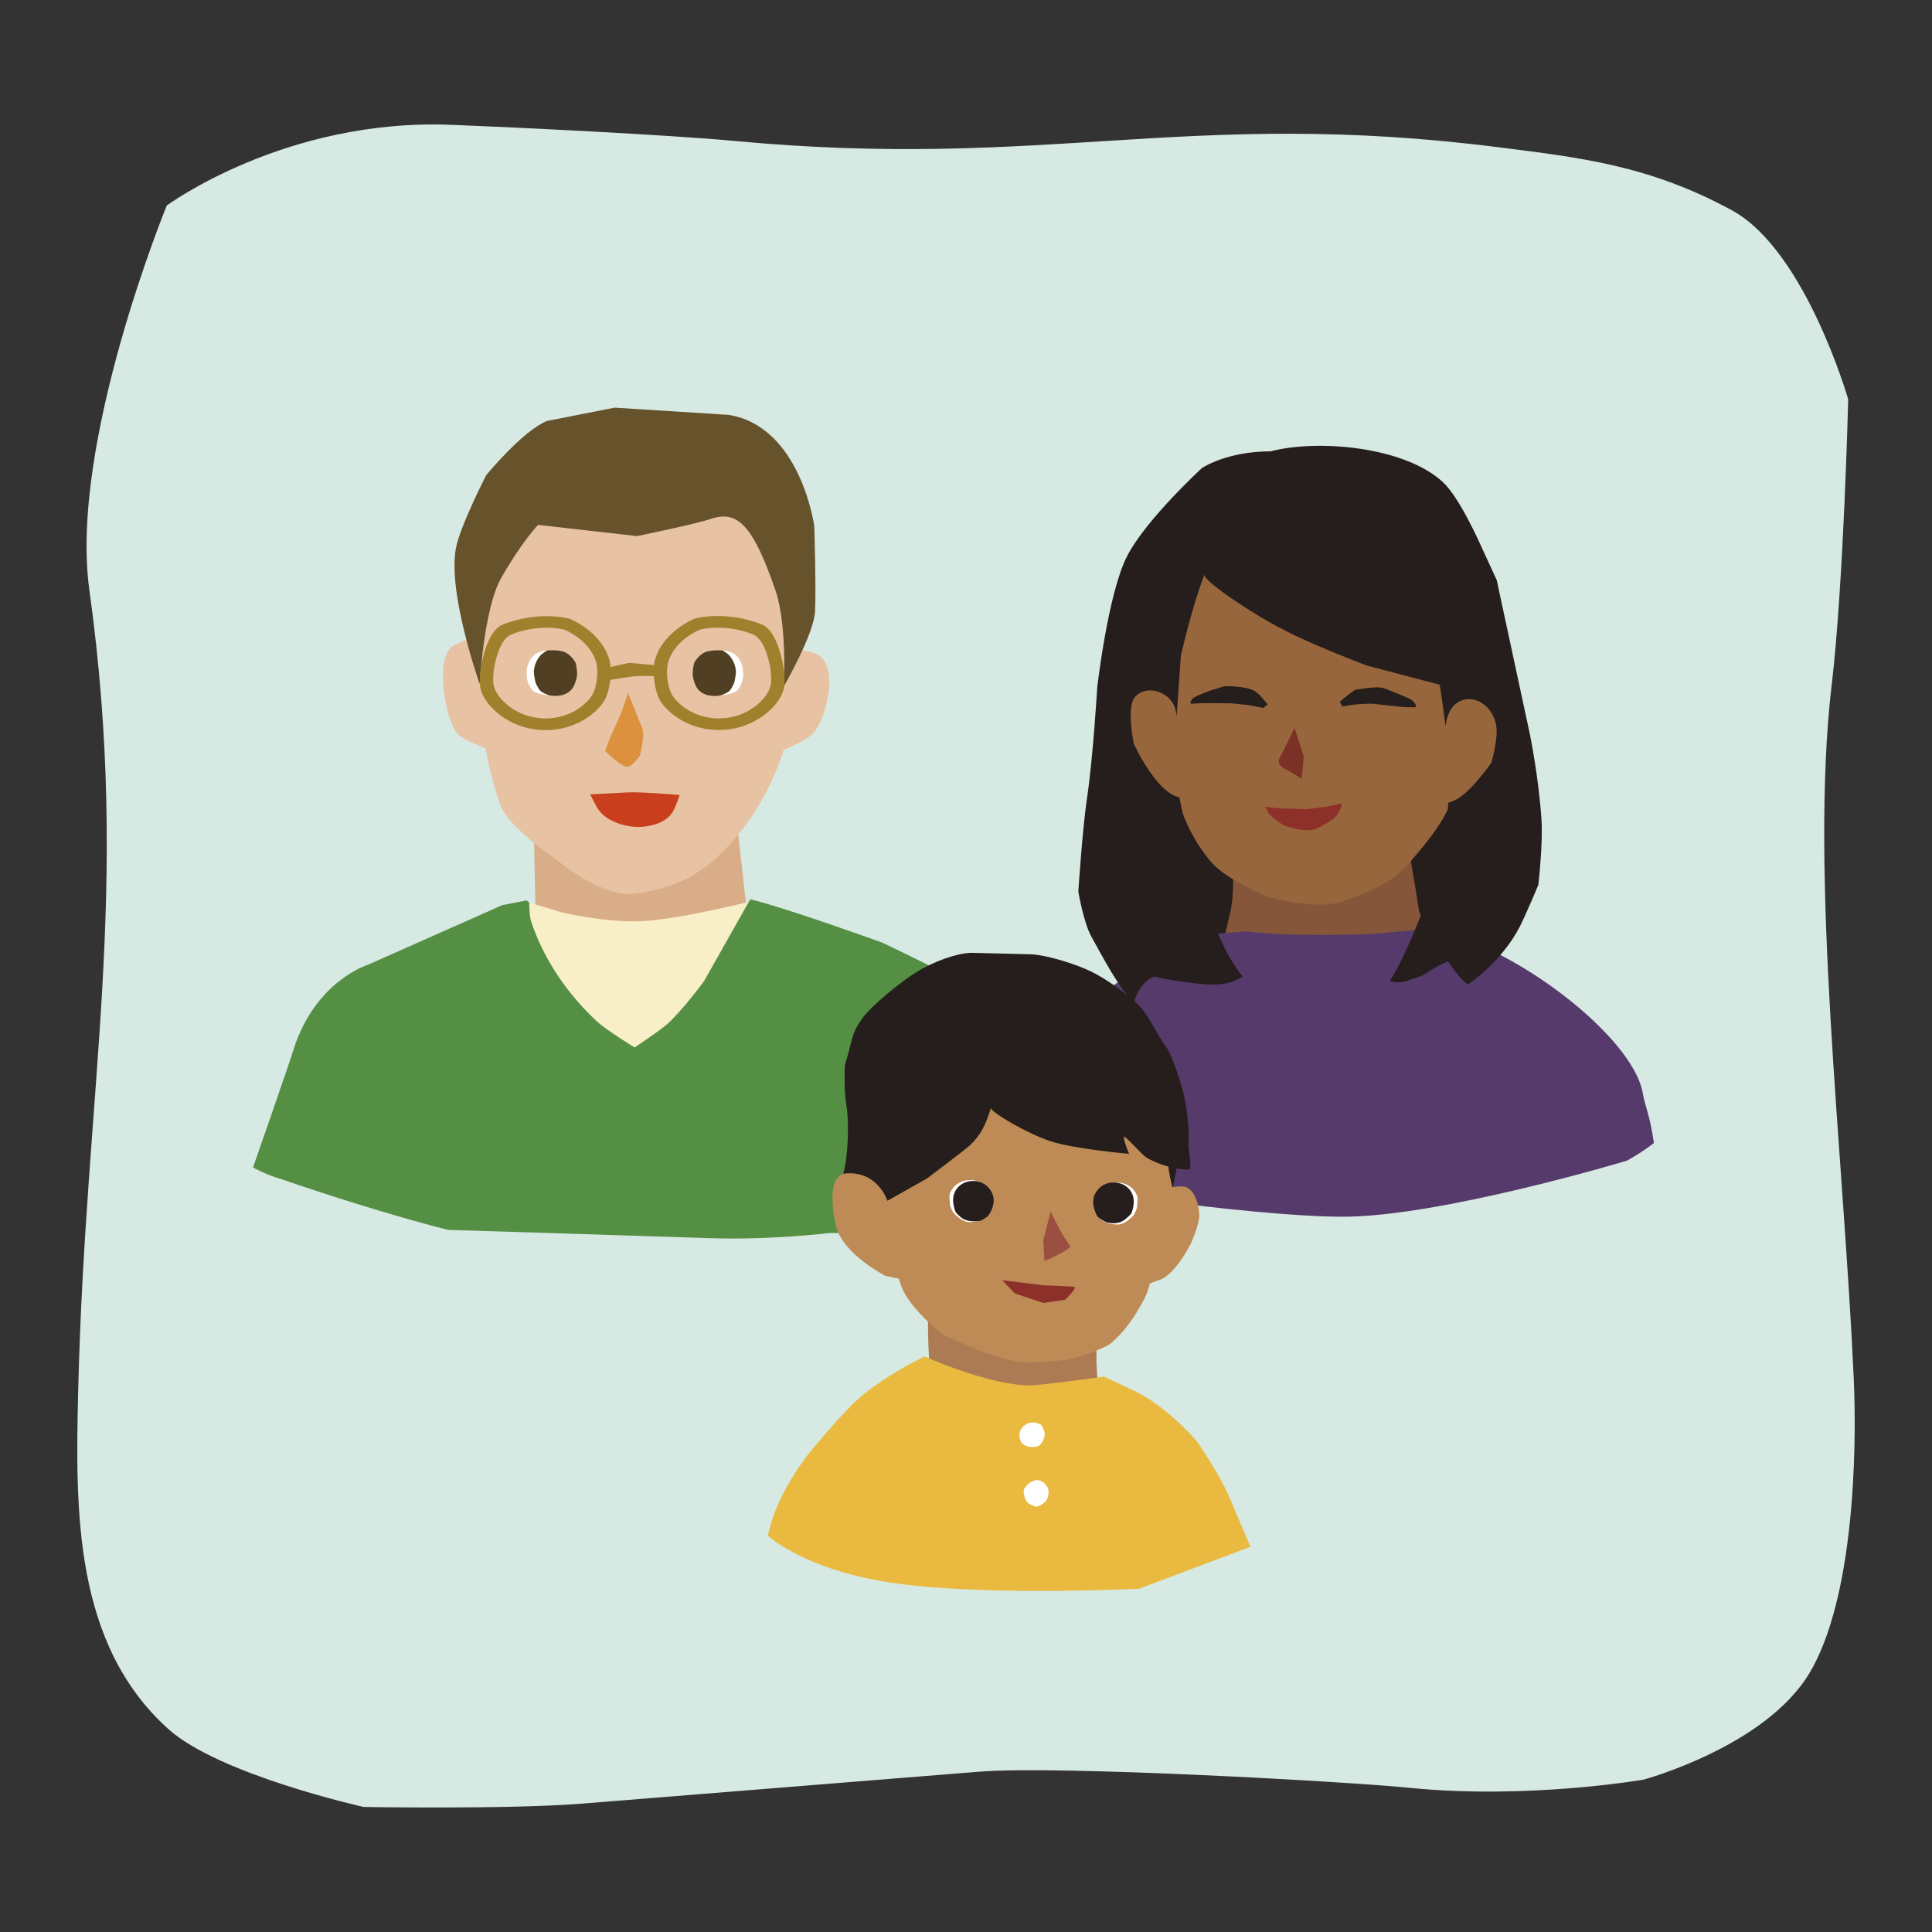 <?xml version="1.0" encoding="UTF-8"?><svg id="_레이어_1" xmlns="http://www.w3.org/2000/svg" viewBox="0 0 500 500"><rect x="0" y="0" width="500" height="500" fill="#333333" stroke="none"/><defs><style>.cls-1{fill:#8d3029;}.cls-2{fill:#e7c2a3;}.cls-3{fill:#a1802d;}.cls-4{fill:#db913e;}.cls-5{fill:#513f23;}.cls-6{fill:#9b4f41;}.cls-7{fill:#fff;}.cls-8{fill:#e9ba3f;}.cls-9{fill:none;}.cls-10{fill:#f8eec7;}.cls-11{fill:#573a6c;}.cls-12{fill:#ad7b53;}.cls-13{fill:#be8b56;}.cls-14{fill:#251e1c;}.cls-15{fill:#98663c;}.cls-16{fill:#c93f1e;}.cls-17{fill:#548f43;}.cls-18{fill:#66532b;}.cls-19{fill:#d9ad87;}.cls-20{fill:#7c3127;}.cls-21{fill:#855639;}.cls-22{fill:#d7e9e3;}</style></defs><rect class="cls-9" width="500" height="500"/><path class="cls-22" d="M474.02,177.5c3.15-26.92,4.29-74.16,4.29-74.16,0,0-11.06-38.53-30.06-48.89-21.47-11.7-39.32-13.65-60.12-16.3-80.84-10.3-116.79,5.93-198.01-1.67-16.93-1.58-56.47-3.52-73.48-4.18-42.94-1.67-73.48,20.89-73.48,20.89,0,0-25.29,61.56-20.04,99.44,10.84,78.24-1.02,128.66-2.89,207.45-.73,30.77-1.18,65.34,23.34,87.4,13.16,11.83,50.53,20.16,50.53,20.16,0,0,37.67.65,56.45-.86,34.29-2.76,68.59-5.51,102.88-8.27,20.61-1.66,96.15,2.63,111.08,4.15,30.78,3.13,60.84-2.09,60.84-2.09,0,0,31.52-8.5,42.94-27.58,11.23-18.75,12.39-55.85,11.45-76.46-2.69-58.9-11.45-130.15-5.73-179.04Z"/><path class="cls-19" d="M192.26,201.09c.79,3.3-1.64,11.17-1.64,11.17,0,0,2.92,25.2,3.13,28.44.37,5.6-4.81,9.63-8.23,15.77-4.88,8.78-13.27,19.78-23.46,17.99-10.46-1.84-23.18-19.3-23.31-28.52-.15-10.24-.55-28.98-.55-28.98,0,0,11.9,5.66,11.76,5.17l42.3-21.03Z"/><path class="cls-17" d="M261,268.02c-2.5-5.54-10.57-12.8-16.19-15.88-5.25-2.87-16.49-8.19-16.49-8.19,0,0-25.34-9.17-34.21-11.22-.61,3.85-23.56,9.3-23.56,9.3,0,0-16.68,1.6-25.42-2.12l-8.85-6.89-6.28,1.23-34.83,15.45s-13.61,4.18-19.22,21.98c-1.61,5.11-10.47,30.46-10.47,30.46,0,0,3.64,2.02,7.48,3.07,25.85,8.9,42.99,13.08,42.99,13.08,0,0,47.21,1.45,67.84,2.15,15.59.52,31.05-1.35,31.05-1.35,0,0,17.26.38,30.3-3.13,7.59-2.04,25.27-6.56,32.69-9.96-3.22-11.18-9.96-24.6-9.96-24.6,0,0-3.21-5.32-6.85-13.39Z"/><path class="cls-2" d="M154.28,118.13c-18.95,14.82-33.33,28.74-31.45,52.04.95,11.7,2.12,25.13,6.6,38,2.09,6,14.42,14.19,14.42,14.19,0,0,11.94,10.29,20.88,8.9,9.65-1.5,16.18-4.37,23.19-11.72,13.7-14.35,18.73-33.42,18.87-51.02.09-10.3-.4-21.17-6.38-30.36-6.34-9.73-17.67-15.62-28.43-21.15l-17.72,1.13Z"/><path class="cls-2" d="M130.71,170.8c-2.17-4.43-6.59-7.56-13.27-3.74-3.55,2.03-2.73,9.43-2.73,9.43,0,0,.4,9.15,3.63,13.32,1.65,2.13,11.27,5.28,11.27,5.28l1.11-24.3Z"/><path class="cls-2" d="M200.9,172.51c-.07-4.75,7.3-5.11,10.77-3.03,4.41,2.63,2.59,10.63,2.59,10.63,0,0-.83,6.52-4.05,9.91-1.22,1.28-7,3.93-7,3.93l-3.53.09s-.96-.36-.54-1.13l1.76-20.4Z"/><path class="cls-18" d="M141.48,108.97c-6.45,2.73-15.65,14.01-15.65,14.01,0,0-6.58,12.81-7.78,18.6-2.4,11.58,6.11,35.46,6.11,35.46,0,0,1.01-19.43,5.53-27.42,5.28-9.34,9.55-13.78,9.55-13.78l25.63,2.9s15.02-3.08,19-4.42c6.86-2.31,10.87,1.16,16.82,18.48,3.08,8.98,2.16,24.84,2.16,24.84,0,0,7.82-13.52,8.09-19.45.28-6.08-.2-21.98-.2-21.98,0,0-3.45-25.8-22.14-28.84l-29.54-1.87-17.56,3.46Z"/><path class="cls-4" d="M162.48,179.21c-.96,4.37-4.44,11.32-4.44,11.32l-1.44,3.78s4.25,4.4,5.96,4.12c1.09-.18,3.02-2.82,3.02-2.82.53-1.91,1.08-5.27.79-6.76l-3.9-9.63Z"/><path class="cls-7" d="M137.97,178.78c1,.92,4.68,1.27,4.68,1.27,0,0,2.64-.16,3.98-.93,1.54-.89,2.14-4.08,2.14-4.08,0,0,.05-1.88-.17-2.87-.43-1.92-2.88-3.48-3.48-3.59-2.5-.47-5.84-.64-7.62,1.74-1.77,2.37-1.62,6.53.48,8.45Z"/><path class="cls-5" d="M139.87,169.61c-.95,1.08-1.55,2.47-1.69,3.88-.11,1.12.44,3.23.44,3.23,0,0,.63,1.41,1.1,1.95.61.69,2.42,1.29,2.42,1.29,0,0,4.78,1.03,6.44-2.56.39-.84.76-2.14.77-2.88.02-1.51-.37-2.94-.37-2.94,0,0-.99-2.05-2.92-2.84-1.59-.64-4.4-.44-4.4-.44,0,0-1.29.74-1.8,1.31Z"/><path class="cls-7" d="M190.65,178.79c-1,.92-4.68,1.27-4.68,1.27,0,0-2.64-.16-3.98-.93-1.54-.89-2.14-4.08-2.14-4.08,0,0-.05-1.88.17-2.87.43-1.92,2.88-3.48,3.48-3.59,2.5-.47,5.84-.64,7.62,1.74,1.77,2.37,1.62,6.53-.48,8.45Z"/><path class="cls-5" d="M188.75,169.63c.95,1.08,1.55,2.47,1.69,3.88.11,1.12-.44,3.23-.44,3.23,0,0-.63,1.41-1.1,1.95-.61.69-2.42,1.29-2.42,1.29,0,0-4.78,1.03-6.44-2.56-.39-.84-.76-2.14-.77-2.88-.02-1.51.37-2.94.37-2.94,0,0,.99-2.05,2.92-2.84,1.59-.64,4.4-.44,4.4-.44,0,0,1.29.74,1.8,1.31Z"/><path class="cls-16" d="M152.73,205.59s6.92-.39,9.79-.52c3.69-.17,13.36.68,13.36.68,0,0-1.06,3.34-1.9,4.56-1.41,2.03-3.65,3.15-7.09,3.6-2.57.34-5.57-.13-8.15-1.33-2.01-.93-3.16-1.92-4.29-3.69l-1.72-3.3Z"/><path class="cls-3" d="M157.57,170.31c-2.32-7.09-10.13-10.18-10.13-10.18-5.24-1.31-12.16-.66-17.46,1.57-4.19,1.76-5.52,11.03-5.52,11.03,0,0-.49,3.53-.14,5.25.44,2.17,1.78,4.01,3.29,5.51,7.03,6.96,18.83,7.32,26.22.82,1.37-1.21,2.62-2.66,3.25-4.44.96-2.72,1.39-6.8.5-9.55ZM153.81,178.7c-.5,1.42-1.5,2.58-2.59,3.53-5.88,5.18-15.27,4.88-20.86-.65-1.21-1.19-2.27-2.65-2.62-4.38-.28-1.37.11-4.18.11-4.18,0,0,1.06-7.38,4.4-8.78,4.22-1.77,9.73-2.29,13.89-1.25,0,0,6.21,2.46,8.06,8.1.71,2.18.37,5.43-.39,7.6Z"/><path class="cls-3" d="M170.15,179.83c.63,1.79,1.88,3.24,3.25,4.44,7.39,6.51,19.18,6.14,26.22-.82,1.52-1.5,2.85-3.33,3.29-5.51.35-1.72-.14-5.25-.14-5.25,0,0-1.34-9.27-5.52-11.03-5.3-2.23-12.23-2.88-17.46-1.57,0,0-7.81,3.09-10.13,10.18-.9,2.74-.46,6.83.5,9.55ZM173.01,171.08c1.85-5.65,8.06-8.1,8.06-8.1,4.17-1.04,9.68-.53,13.89,1.25,3.33,1.4,4.4,8.78,4.4,8.78,0,0,.39,2.81.11,4.18-.35,1.73-1.41,3.19-2.62,4.38-5.6,5.54-14.98,5.83-20.86.65-1.09-.96-2.09-2.11-2.59-3.53-.76-2.16-1.11-5.41-.39-7.6Z"/><path class="cls-3" d="M171.41,172.44c.13.89.26,1.77.38,2.66-2.77-.09-5.17-.29-7.9-.04-2.18.2-4.68.83-6.88.93-.77-1.43.02-3.15.02-3.15l5.75-1.29s8.59.69,8.62.89Z"/><path class="cls-10" d="M193.76,233.44l-11.48,20.36s-5.52,7.6-9.66,11.28c-1.91,1.7-8.39,6-8.39,6,0,0-7.36-4.49-9.89-6.87-7.63-7.17-13.6-15.85-16.9-25.79-.49-1.47-.47-4.85-.47-4.85l8.27,2.53s11.78,2.81,21.21,2.28c9.43-.53,27.3-4.96,27.3-4.96Z"/><path class="cls-14" d="M299.83,198.18c1.53,10.68,3.07,21.5,7.11,31.58,1.26,3.14,2.77,6.16,4.41,9.12.87,1.57,1.81,3.11,2.53,4.76.32.74.53,1.68,1.12,2.27.86.87,2.41.97,3.55,1.07,7.31.7,14.94-.3,22.19-1.16,5.82-.69,11.61-1.58,17.36-2.71,2.34-.46,4.71-.78,6.99-1.5,5.38-1.7,9.96-5.12,12.59-10.18,3.89-7.48,4.08-16.75,4.43-24.99.18-4.2.55-8.77-.53-12.88-.98-3.75-3.79-5.6-7.45-6.39-7.09-1.53-14.82-.81-21.99-.48-11.74.55-23.47,1.4-35.19,2.2l-17.11,9.3Z"/><path class="cls-21" d="M318.28,214.76s1.96,14.89-.06,22.12c-.76,2.72-1.21,7.17-3.22,9.02-2.49,2.29-6.29,2.08-9.12,3.87,1.26,2.07,3.97,3.4,5.61,5.24,2.45,2.74,8.99,6.03,8.99,6.03,0,0,13.96,2.86,21.42,2.22,3.81-.33,7.86-.13,11.6-.97,3.66-.82,10.96-3.24,10.96-3.24,0,0,11.16-4.8,16.43-7.52-2.33-3.02-6.1,1.75-7.49-1.69-.78-1.95-1.71-6.19-2.99-7.9-1.32-1.76-3.16-6.18-3.16-6.18,0,0-1.79-11.81-2.75-15.98-.81-3.52-.02-7.51-1.4-10.83.02.28.02.56.01.83l-44.84,4.98Z"/><path class="cls-15" d="M302.6,198.88c2.36,9.24,4.51,16.72,10.84,24.21,3.96,4.68,14.7,9.04,14.7,9.04,0,0,12.67,3.5,19.13,1.18,6.99-2.5,12.67-4.44,17.33-9.87,5.22-6.09,10.49-12.09,12.24-20.15,2.45-11.26.77-23.78-.08-35.15-.79-10.64-1.64-22.39-10.41-29.73-8.28-6.93-20.86-10.83-31.52-11.49-24.75-1.55-35.59,28.53-36,48.81l3.77,23.15Z"/><path class="cls-14" d="M347.39,182.85c4.06-.88,8-.71,8-.71l7.11.78s2.43.2,4.01.09c-.07-1.21-1.5-2.09-1.5-2.09,0,0-5.21-2.26-6.97-2.83-1.92-.63-7.44.48-7.44.48,0,0-2.67,1.9-3.87,3.09l.67,1.19Z"/><path class="cls-14" d="M308.76,182.13c2.13-.29,9.94-.1,9.94-.1l4.49.44,3.74.75,1.13-.93s-2.24-2.89-3.44-3.51c-2.62-1.34-7.72-1.2-7.72-1.2l-3.48,1.07s-3.15,1.11-4.63,1.97c0,0-1.55,1.72-.03,1.51Z"/><path class="cls-20" d="M335.02,188.41c-.95,2.08-4.12,8.28-4.12,8.28,0,0-.17,1.47,1.53,2.23,1.31.59,4.42,2.65,4.42,2.65,0,0,.57-4.56.52-5.99l-2.35-7.18Z"/><path class="cls-1" d="M327.46,208.79s3.88.47,4.8.46c1.95-.01,5.92.15,5.92.15,0,0,3.32-.36,4.95-.62,1.44-.23,2.44-.42,4.15-.91-.02,1.68-2.03,3.94-2.03,3.94,0,0-3.57,2.39-4.99,2.82-2.95.9-8.09-1.07-8.09-1.07,0,0-2.79-1.8-3.79-2.95l-.92-1.85Z"/><path class="cls-14" d="M313.62,132.93c-1.94,2.07-1.76,3.65-2.09,6.32-.38,3.11-.55,6.52.16,9.61.51,2.2,14.51,11.18,19.95,13.82,6.7,3.73,22.04,9.55,22.04,9.55l20.39,5.36s.51-2.97.64-5.41c.24-4.54-.28-9.28-1.08-13.74-.83-4.63-2.35-9.03-4.14-13.37-1.41-3.42-2.68-7.21-5.05-10.11-3.59-4.41-9.55-5.71-14.92-6.38-7.05-.87-14.2-.7-21.29-.64l-14.61,4.98Z"/><path class="cls-11" d="M369.88,240.38l-15.39,1.36s-19.52.82-31.82-.68l-6.45.43c-15.78,2.53-37.29,20.47-37.29,20.47,0,0-15.47,16.97-17.02,26.49-.72,4.42-6.01,10.98-6.54,16.68,5.03.96,16.52,1.68,16.52,1.68,0,0,50,7.91,75.21,8.08,25.21.17,73.95-14.51,73.95-14.51,0,0,3.53-1.88,6.98-4.56-1.06-7.42-2.21-9.12-2.9-12.99-2.59-14.64-33.65-38.53-55.25-42.44Z"/><path class="cls-14" d="M311.08,121.12s-14.43,13.22-19.36,22.75c-4.96,9.6-7.75,33.96-7.75,33.96,0,0-1.07,18.16-2.66,28.8-1.19,7.98-2.24,24.12-2.24,24.12,0,0,1.34,7.95,3.34,11.57,2.75,4.96,7.48,14.09,11.1,17.03,1.59-5.66,5.32-6.63,5.32-6.63,0,0,2.25.71,7.05,1.31,5.26.66,11.03,1.87,15.74-1.31-11.65-13.62-17.95-55.11-17.95-55.11l1.93-27.83s5.24-23.86,10.68-29.73c11.87-12.8,43.68,1,43.68,1,0,0,9.96,3.49,15.13,55.87.89,9.05-2.55,27.19-2.55,27.19,0,0-7.54,21.65-12.86,29.81,3.16.83,4.57-.2,7.7-1.19,1.77-.56,3.89-2.63,7.38-3.89,2.54,3.89,5.08,5.99,5.08,5.99,0,0,8.61-5.66,13.42-14.9,1.48-2.84,4.86-10.91,4.86-10.91,0,0,1.24-10.79.81-17.03-.75-11.1-3-21.98-3-21.98l-3.9-18.15-4.68-21.75-4.16-9.03s-5.4-12.31-9.81-16.35c-10.12-9.28-32.62-11.07-44.51-7.93-11.43,0-17.79,4.32-17.79,4.32Z"/><path class="cls-15" d="M374.26,187.01c1.44-8.71,10.95-7.54,12.86.22.85,3.45-1.17,10.17-1.17,10.17,0,0-5.17,7.45-9,9.48-5.74,3.03-6.19-1.72-5.64-6.4l2.95-13.47Z"/><path class="cls-15" d="M304.3,184.03c-.87-4.87-7.42-7.18-10.57-3.65-2.28,2.56-.31,12.1-.31,12.1,0,0,8.37,18.35,15.5,13.02l-4.63-21.47Z"/><polygon class="cls-14" points="305.21 299.02 303.34 308.2 302.25 311.94 300.23 298.24 305.21 299.02"/><path class="cls-12" d="M241.01,355.08c6.12,3.89,12.88,6.97,20.05,8.05,7.17,1.08,14.81.03,20.98-3.79.67-.42,1.35-.9,1.68-1.61.32-.7.26-1.52.2-2.29-.32-4.3-.15-8.64.51-12.91-4.74,2.55-10.42,3.3-15.66,2.06-3.56-.84-6.84-2.55-10.08-4.24-3.28-1.71-16.02-10.45-18.03-7.02-.83,1.41-.58,21.14.35,21.75Z"/><path class="cls-13" d="M243.65,266.77c-5.37,4.93-8.68,11.78-10.44,18.86-1.76,7.07-2.06,14.42-2.17,21.71-2.11-1.65-4.29-3.33-6.86-4.08-2.57-.75-5.66-.37-7.44,1.63-2.15,2.43-1.14,9.4-.34,12.55,1.81,7.14,12.69,12.72,12.69,12.72l3.51.76s.73,2.28,1.21,3.22c2.71,5.38,9.94,11.08,9.94,11.08,0,0,13.38,6.76,21.15,7.32,2.39.17,8.83-.28,11.2-.65,2.93-.46,9.91-3,11.42-4.26,5.81-4.88,9.26-12.84,9.26-12.84l.82-2.61s1.4-.64,2.16-.83c4.33-1.11,8.52-9.73,8.52-9.73,0,0,2.01-4.51,2.09-6.94.07-2.43-1.02-6.37-3.24-7.38-1.21-.55-3.72-.05-3.72-.05,0,0-1.09-4.22-1.08-6.22.05-8.79-.1-17.44-4.66-24.96-3.81-6.28-10.69-10.16-17.74-12.23-13.53-3.98-29.67-1.53-39.1,8.96"/><path class="cls-6" d="M271.89,313.56l-1.9,7.47.29,5.32s5.4-2.2,6.76-3.73c-2.08-2.94-3.57-5.82-5.14-9.06Z"/><path class="cls-1" d="M270.22,332.64s7.74.22,7.98.46c.37.35-2.51,3.28-2.51,3.28l-5.65.82-7.41-2.45-3.25-3.42,10.84,1.32Z"/><path class="cls-8" d="M323.62,400.31s-3.98-9.32-5.59-13.13c-2.31-5.44-8.2-14.06-8.2-14.06,0,0-7.71-9.21-16.49-13.27-2.06-.95-7.61-3.58-7.61-3.58,0,0-16.3,2.26-19.03,2.27-10.67.05-27.39-7.49-27.39-7.49,0,0-7.96,3.66-15.45,9.51-5.3,4.14-14.53,15.61-14.53,15.61,0,0-8.47,10.33-10.59,21.28,0,0,9.85,9.27,33.93,12.44,24.08,3.17,62.11,1.27,62.11,1.27l28.83-10.86Z"/><path class="cls-7" d="M264.82,373.78c1.09.8,2.59.86,3.88.47l.49-.35c.65-.77.96-1.42,1.18-2.41.21-.99-.89-2.73-.89-2.73,0,0-1.66-1.01-3.27-.45-.79.27-1.5.83-1.95,1.54-.73,1.14-.53,3.14.56,3.94Z"/><path class="cls-7" d="M268.24,383.06c-1.35.14-2.5,1.11-3.2,2.28l-.13.59c.04,1.02.25,1.71.76,2.59.51.88,2.51,1.43,2.51,1.43,0,0,1.91-.37,2.73-1.88.4-.74.55-1.63.41-2.46-.23-1.34-1.73-2.69-3.08-2.55Z"/><path class="cls-14" d="M266.76,246.96c4.18.25,10.07,2.12,13.8,3.65,4.5,1.85,8.65,4.93,12.24,7.78,4.48,3.56,5.66,7.96,8.92,12.42.92,1.26,3.02,5.78,4.81,13.19.3,1.23,1.39,7.76,1.06,11.92-.11,1.45.98,6.71.22,6.74-2.56.11-6.92-.76-10.9-2.95-1.41-.78-4.63-4.83-6.08-5.62.11,1.82,1.4,4.54,1.4,4.54,0,0-14.27-1.29-20.3-3.26-6.03-1.97-14.98-7.25-15.5-8.55-1.34,4.23-2.55,6.95-5.53,9.68-1.43,1.3-11.05,8.52-11.05,8.52l-10.15,5.71s-2.78-8.2-11.49-6.96c1.27-4.22,1.6-13.36.85-17.56-.69-3.87-.42-10.5-.42-10.5,2.25-7.38,1.62-8.06,4.42-12.03,2.39-3.38,10.16-9.68,14.11-12.1,4.67-2.87,10.57-4.92,14.2-4.99l15.38.38Z"/><polygon class="cls-14" points="224.57 299.33 229.7 310.72 236.27 304.08 224.57 299.33"/><path class="cls-7" d="M245.84,308.85c-.26.62-.03,2.07,0,2.74.04.82.89,2.24.89,2.24,0,0,2.14,2.49,4.18,2.45,1.63-.03,3.3-.35,4.57-1.44.69-.6.75-1.24,1.03-2.14.2-.64.46-2.19.46-2.19,0,0-.35-2.66-1.92-3.81-1.1-.8-3.04-1.26-3.04-1.26,0,0-4.48-.72-6.18,3.41Z"/><path class="cls-14" d="M247.24,308.23c-1.36,2.52.12,5.52.12,5.52,0,0,.99,1.21,2,1.74,1.88.98,4.42.43,4.42.43,0,0,1.7-.74,2.24-1.65,1.91-3.2,1.16-5.48-.31-7.05-2.25-2.4-6.79-2.11-8.47,1.01Z"/><path class="cls-7" d="M294.29,309.48c.25.62.03,2.07,0,2.74-.04.82-.88,2.24-.88,2.24,0,0-2.12,2.49-4.14,2.45-1.61-.03-3.27-.35-4.53-1.44-.68-.6-.74-1.24-1.02-2.14-.2-.64-.46-2.19-.46-2.19,0,0,.12-2.66,1.67-3.81,1.09-.8,3.24-1.26,3.24-1.26,0,0,4.44-.72,6.12,3.41Z"/><path class="cls-14" d="M292.84,308.62c1.36,2.52-.12,5.52-.12,5.52,0,0-1.27,1.4-2.28,1.93-1.88.98-4.13.24-4.13.24,0,0-2.04-.88-2.5-1.84-1.56-3.27-.9-5.29.56-6.86,2.25-2.4,6.79-2.11,8.47,1.01Z"/></svg>